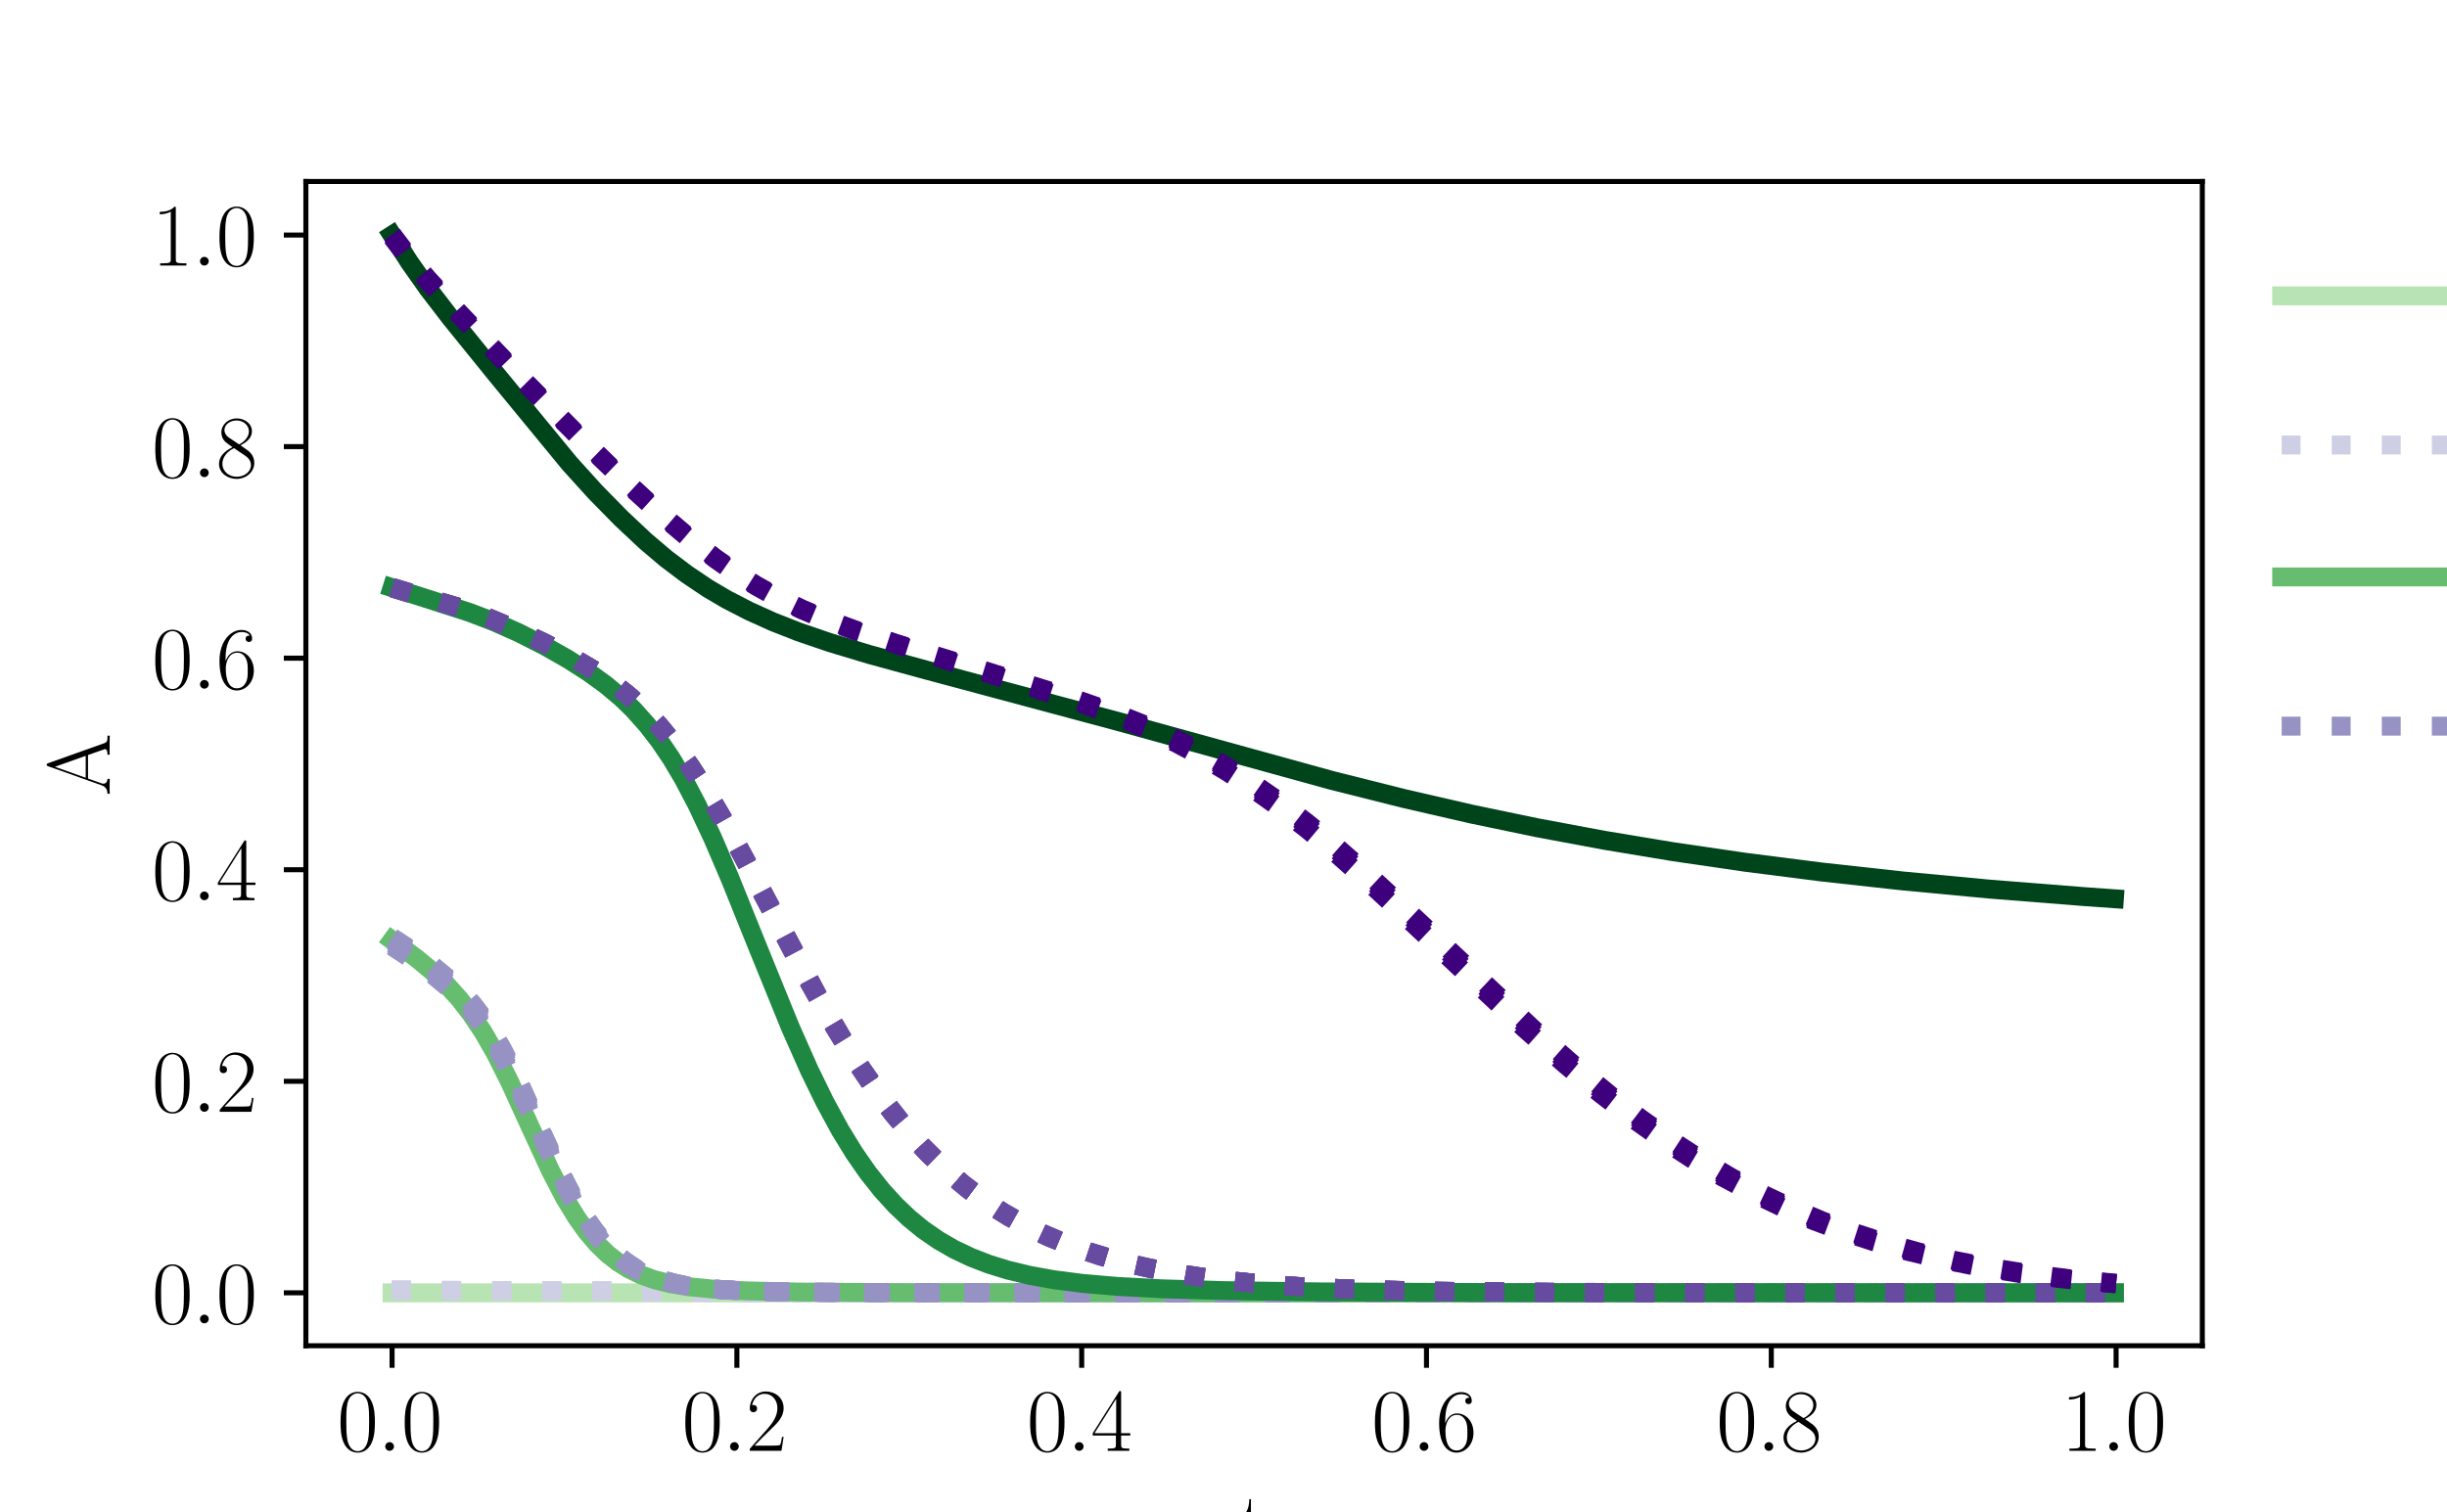 <?xml version="1.0" encoding="utf-8" standalone="no"?>
<!DOCTYPE svg PUBLIC "-//W3C//DTD SVG 1.1//EN"
  "http://www.w3.org/Graphics/SVG/1.1/DTD/svg11.dtd">
<svg xmlns:xlink="http://www.w3.org/1999/xlink" width="388.543pt" height="240.133pt" viewBox="0 0 388.543 240.133" xmlns="http://www.w3.org/2000/svg" version="1.1">
 <defs>
  <style type="text/css">*{stroke-linejoin: round; stroke-linecap: butt}</style>
 </defs>
 <g id="figure_1">
  <g id="patch_1">
   <path d="M 0 240.133 
L 388.543 240.133 
L 388.543 0 
L 0 0 
z
" style="fill: #ffffff"/>
  </g>
  <g id="axes_1">
   <g id="patch_2">
    <path d="M 48.568 213.718 
L 349.689 213.718 
L 349.689 28.816 
L 48.568 28.816 
z
" style="fill: #ffffff"/>
   </g>
   <g id="matplotlib.axis_1">
    <g id="xtick_1">
     <g id="line2d_1">
      <defs>
       <path id="m798dea9e80" d="M 0 0 
L 0 3.5 
" style="stroke: #000000; stroke-width: 0.8"/>
      </defs>
      <g>
       <use xlink:href="#m798dea9e80" x="62.255" y="213.718" style="stroke: #000000; stroke-width: 0.8"/>
      </g>
     </g>
     <g id="text_1">
      <!-- $\mathdefault{0.0}$ -->
      <g transform="translate(53.53 230.404) scale(0.14 -0.14)">
       <defs>
        <path id="CMR17-30" d="M 2688 2025 
C 2688 2416 2682 3080 2413 3591 
C 2176 4039 1798 4198 1466 4198 
C 1158 4198 768 4058 525 3597 
C 269 3118 243 2524 243 2025 
C 243 1661 250 1106 448 619 
C 723 -39 1216 -128 1466 -128 
C 1760 -128 2208 -7 2470 600 
C 2662 1042 2688 1559 2688 2025 
z
M 1466 -26 
C 1056 -26 813 325 723 812 
C 653 1188 653 1738 653 2096 
C 653 2588 653 2997 736 3387 
C 858 3929 1216 4096 1466 4096 
C 1728 4096 2067 3923 2189 3400 
C 2272 3036 2278 2607 2278 2096 
C 2278 1680 2278 1169 2202 792 
C 2067 95 1690 -26 1466 -26 
z
" transform="scale(0.016)"/>
        <path id="CMMI12-3a" d="M 1178 307 
C 1178 492 1024 619 870 619 
C 685 619 557 466 557 313 
C 557 128 710 0 864 0 
C 1050 0 1178 153 1178 307 
z
" transform="scale(0.016)"/>
       </defs>
       <use xlink:href="#CMR17-30" transform="scale(0.996)"/>
       <use xlink:href="#CMMI12-3a" transform="translate(45.69 0) scale(0.996)"/>
       <use xlink:href="#CMR17-30" transform="translate(72.788 0) scale(0.996)"/>
      </g>
     </g>
    </g>
    <g id="xtick_2">
     <g id="line2d_2">
      <g>
       <use xlink:href="#m798dea9e80" x="117.004" y="213.718" style="stroke: #000000; stroke-width: 0.8"/>
      </g>
     </g>
     <g id="text_2">
      <!-- $\mathdefault{0.2}$ -->
      <g transform="translate(108.279 230.404) scale(0.14 -0.14)">
       <defs>
        <path id="CMR17-32" d="M 2669 989 
L 2554 989 
C 2490 536 2438 459 2413 420 
C 2381 369 1920 369 1830 369 
L 602 369 
C 832 619 1280 1072 1824 1597 
C 2214 1967 2669 2402 2669 3035 
C 2669 3790 2067 4224 1395 4224 
C 691 4224 262 3604 262 3030 
C 262 2780 448 2748 525 2748 
C 589 2748 781 2787 781 3010 
C 781 3207 614 3264 525 3264 
C 486 3264 448 3258 422 3245 
C 544 3790 915 4058 1306 4058 
C 1862 4058 2227 3617 2227 3035 
C 2227 2479 1901 2000 1536 1584 
L 262 146 
L 262 0 
L 2515 0 
L 2669 989 
z
" transform="scale(0.016)"/>
       </defs>
       <use xlink:href="#CMR17-30" transform="scale(0.996)"/>
       <use xlink:href="#CMMI12-3a" transform="translate(45.69 0) scale(0.996)"/>
       <use xlink:href="#CMR17-32" transform="translate(72.788 0) scale(0.996)"/>
      </g>
     </g>
    </g>
    <g id="xtick_3">
     <g id="line2d_3">
      <g>
       <use xlink:href="#m798dea9e80" x="171.754" y="213.718" style="stroke: #000000; stroke-width: 0.8"/>
      </g>
     </g>
     <g id="text_3">
      <!-- $\mathdefault{0.4}$ -->
      <g transform="translate(163.028 230.404) scale(0.14 -0.14)">
       <defs>
        <path id="CMR17-34" d="M 2150 4122 
C 2150 4256 2144 4256 2029 4256 
L 128 1254 
L 128 1088 
L 1779 1088 
L 1779 457 
C 1779 224 1766 160 1318 160 
L 1197 160 
L 1197 0 
C 1402 0 1747 0 1965 0 
C 2182 0 2528 0 2733 0 
L 2733 160 
L 2611 160 
C 2163 160 2150 224 2150 457 
L 2150 1088 
L 2803 1088 
L 2803 1254 
L 2150 1254 
L 2150 4122 
z
M 1798 3703 
L 1798 1254 
L 256 1254 
L 1798 3703 
z
" transform="scale(0.016)"/>
       </defs>
       <use xlink:href="#CMR17-30" transform="scale(0.996)"/>
       <use xlink:href="#CMMI12-3a" transform="translate(45.69 0) scale(0.996)"/>
       <use xlink:href="#CMR17-34" transform="translate(72.788 0) scale(0.996)"/>
      </g>
     </g>
    </g>
    <g id="xtick_4">
     <g id="line2d_4">
      <g>
       <use xlink:href="#m798dea9e80" x="226.503" y="213.718" style="stroke: #000000; stroke-width: 0.8"/>
      </g>
     </g>
     <g id="text_4">
      <!-- $\mathdefault{0.6}$ -->
      <g transform="translate(217.778 230.404) scale(0.14 -0.14)">
       <defs>
        <path id="CMR17-36" d="M 678 2176 
C 678 3690 1395 4032 1811 4032 
C 1946 4032 2272 4009 2400 3776 
C 2298 3776 2106 3776 2106 3553 
C 2106 3381 2246 3323 2336 3323 
C 2394 3323 2566 3348 2566 3560 
C 2566 3954 2246 4179 1805 4179 
C 1043 4179 243 3390 243 1984 
C 243 253 966 -128 1478 -128 
C 2099 -128 2688 427 2688 1283 
C 2688 2081 2170 2662 1517 2662 
C 1126 2662 838 2407 678 1960 
L 678 2176 
z
M 1478 25 
C 691 25 691 1200 691 1436 
C 691 1896 909 2560 1504 2560 
C 1613 2560 1926 2560 2138 2120 
C 2253 1870 2253 1609 2253 1289 
C 2253 944 2253 690 2118 434 
C 1978 171 1773 25 1478 25 
z
" transform="scale(0.016)"/>
       </defs>
       <use xlink:href="#CMR17-30" transform="scale(0.996)"/>
       <use xlink:href="#CMMI12-3a" transform="translate(45.69 0) scale(0.996)"/>
       <use xlink:href="#CMR17-36" transform="translate(72.788 0) scale(0.996)"/>
      </g>
     </g>
    </g>
    <g id="xtick_5">
     <g id="line2d_5">
      <g>
       <use xlink:href="#m798dea9e80" x="281.252" y="213.718" style="stroke: #000000; stroke-width: 0.8"/>
      </g>
     </g>
     <g id="text_5">
      <!-- $\mathdefault{0.8}$ -->
      <g transform="translate(272.527 230.404) scale(0.14 -0.14)">
       <defs>
        <path id="CMR17-38" d="M 1741 2264 
C 2144 2467 2554 2773 2554 3263 
C 2554 3841 1990 4179 1472 4179 
C 890 4179 378 3759 378 3180 
C 378 3021 416 2747 666 2505 
C 730 2442 998 2251 1171 2130 
C 883 1983 211 1634 211 934 
C 211 279 838 -128 1459 -128 
C 2144 -128 2720 362 2720 1010 
C 2720 1590 2330 1857 2074 2029 
L 1741 2264 
z
M 902 2822 
C 851 2854 595 3051 595 3351 
C 595 3739 998 4032 1459 4032 
C 1965 4032 2336 3676 2336 3262 
C 2336 2669 1670 2331 1638 2331 
C 1632 2331 1626 2331 1574 2370 
L 902 2822 
z
M 2080 1519 
C 2176 1449 2483 1240 2483 851 
C 2483 381 2010 25 1472 25 
C 890 25 448 438 448 940 
C 448 1443 838 1862 1280 2060 
L 2080 1519 
z
" transform="scale(0.016)"/>
       </defs>
       <use xlink:href="#CMR17-30" transform="scale(0.996)"/>
       <use xlink:href="#CMMI12-3a" transform="translate(45.69 0) scale(0.996)"/>
       <use xlink:href="#CMR17-38" transform="translate(72.788 0) scale(0.996)"/>
      </g>
     </g>
    </g>
    <g id="xtick_6">
     <g id="line2d_6">
      <g>
       <use xlink:href="#m798dea9e80" x="336.001" y="213.718" style="stroke: #000000; stroke-width: 0.8"/>
      </g>
     </g>
     <g id="text_6">
      <!-- $\mathdefault{1.0}$ -->
      <g transform="translate(327.276 230.404) scale(0.14 -0.14)">
       <defs>
        <path id="CMR17-31" d="M 1702 4058 
C 1702 4192 1696 4192 1606 4192 
C 1357 3916 979 3827 621 3827 
C 602 3827 570 3827 563 3808 
C 557 3795 557 3782 557 3648 
C 755 3648 1088 3686 1344 3839 
L 1344 461 
C 1344 236 1331 160 781 160 
L 589 160 
L 589 0 
C 896 0 1216 0 1523 0 
C 1830 0 2150 0 2458 0 
L 2458 160 
L 2266 160 
C 1715 160 1702 230 1702 458 
L 1702 4058 
z
" transform="scale(0.016)"/>
       </defs>
       <use xlink:href="#CMR17-31" transform="scale(0.996)"/>
       <use xlink:href="#CMMI12-3a" transform="translate(45.69 0) scale(0.996)"/>
       <use xlink:href="#CMR17-30" transform="translate(72.788 0) scale(0.996)"/>
      </g>
     </g>
    </g>
    <g id="text_7">
     <!-- t -->
     <g transform="translate(196.473 246.802) scale(0.14 -0.14)">
      <defs>
       <path id="CMR17-74" d="M 966 2560 
L 1862 2560 
L 1862 2725 
L 966 2725 
L 966 3904 
L 851 3904 
C 838 3245 614 2668 70 2668 
L 70 2560 
L 627 2560 
L 627 771 
C 627 650 627 -64 1370 -64 
C 1747 -64 1965 306 1965 777 
L 1965 1140 
L 1850 1140 
L 1850 783 
C 1850 344 1677 51 1408 51 
C 1222 51 966 178 966 758 
L 966 2560 
z
" transform="scale(0.016)"/>
      </defs>
      <use xlink:href="#CMR17-74" transform="scale(0.996)"/>
     </g>
    </g>
   </g>
   <g id="matplotlib.axis_2">
    <g id="ytick_1">
     <g id="line2d_7">
      <defs>
       <path id="mf5c9166b72" d="M 0 0 
L -3.5 0 
" style="stroke: #000000; stroke-width: 0.8"/>
      </defs>
      <g>
       <use xlink:href="#mf5c9166b72" x="48.568" y="205.314" style="stroke: #000000; stroke-width: 0.8"/>
      </g>
     </g>
     <g id="text_8">
      <!-- $\mathdefault{0.0}$ -->
      <g transform="translate(24.117 210.156) scale(0.14 -0.14)">
       <use xlink:href="#CMR17-30" transform="scale(0.996)"/>
       <use xlink:href="#CMMI12-3a" transform="translate(45.69 0) scale(0.996)"/>
       <use xlink:href="#CMR17-30" transform="translate(72.788 0) scale(0.996)"/>
      </g>
     </g>
    </g>
    <g id="ytick_2">
     <g id="line2d_8">
      <g>
       <use xlink:href="#mf5c9166b72" x="48.568" y="171.717" style="stroke: #000000; stroke-width: 0.8"/>
      </g>
     </g>
     <g id="text_9">
      <!-- $\mathdefault{0.2}$ -->
      <g transform="translate(24.117 176.56) scale(0.14 -0.14)">
       <use xlink:href="#CMR17-30" transform="scale(0.996)"/>
       <use xlink:href="#CMMI12-3a" transform="translate(45.69 0) scale(0.996)"/>
       <use xlink:href="#CMR17-32" transform="translate(72.788 0) scale(0.996)"/>
      </g>
     </g>
    </g>
    <g id="ytick_3">
     <g id="line2d_9">
      <g>
       <use xlink:href="#mf5c9166b72" x="48.568" y="138.12" style="stroke: #000000; stroke-width: 0.8"/>
      </g>
     </g>
     <g id="text_10">
      <!-- $\mathdefault{0.4}$ -->
      <g transform="translate(24.117 142.963) scale(0.14 -0.14)">
       <use xlink:href="#CMR17-30" transform="scale(0.996)"/>
       <use xlink:href="#CMMI12-3a" transform="translate(45.69 0) scale(0.996)"/>
       <use xlink:href="#CMR17-34" transform="translate(72.788 0) scale(0.996)"/>
      </g>
     </g>
    </g>
    <g id="ytick_4">
     <g id="line2d_10">
      <g>
       <use xlink:href="#mf5c9166b72" x="48.568" y="104.523" style="stroke: #000000; stroke-width: 0.8"/>
      </g>
     </g>
     <g id="text_11">
      <!-- $\mathdefault{0.6}$ -->
      <g transform="translate(24.117 109.366) scale(0.14 -0.14)">
       <use xlink:href="#CMR17-30" transform="scale(0.996)"/>
       <use xlink:href="#CMMI12-3a" transform="translate(45.69 0) scale(0.996)"/>
       <use xlink:href="#CMR17-36" transform="translate(72.788 0) scale(0.996)"/>
      </g>
     </g>
    </g>
    <g id="ytick_5">
     <g id="line2d_11">
      <g>
       <use xlink:href="#mf5c9166b72" x="48.568" y="70.926" style="stroke: #000000; stroke-width: 0.8"/>
      </g>
     </g>
     <g id="text_12">
      <!-- $\mathdefault{0.8}$ -->
      <g transform="translate(24.117 75.769) scale(0.14 -0.14)">
       <use xlink:href="#CMR17-30" transform="scale(0.996)"/>
       <use xlink:href="#CMMI12-3a" transform="translate(45.69 0) scale(0.996)"/>
       <use xlink:href="#CMR17-38" transform="translate(72.788 0) scale(0.996)"/>
      </g>
     </g>
    </g>
    <g id="ytick_6">
     <g id="line2d_12">
      <g>
       <use xlink:href="#mf5c9166b72" x="48.568" y="37.329" style="stroke: #000000; stroke-width: 0.8"/>
      </g>
     </g>
     <g id="text_13">
      <!-- $\mathdefault{1.0}$ -->
      <g transform="translate(24.117 42.172) scale(0.14 -0.14)">
       <use xlink:href="#CMR17-31" transform="scale(0.996)"/>
       <use xlink:href="#CMMI12-3a" transform="translate(45.69 0) scale(0.996)"/>
       <use xlink:href="#CMR17-30" transform="translate(72.788 0) scale(0.996)"/>
      </g>
     </g>
    </g>
    <g id="text_14">
     <!-- A -->
     <g transform="translate(17.405 126.386) rotate(-90) scale(0.14 -0.14)">
      <defs>
       <path id="CMR17-41" d="M 2323 4378 
C 2291 4461 2278 4480 2214 4480 
C 2150 4480 2138 4461 2106 4378 
L 749 566 
C 627 223 371 153 147 153 
L 147 -13 
C 262 0 518 0 640 0 
C 800 0 1056 0 1210 -13 
L 1210 153 
C 909 153 864 361 864 439 
C 864 497 877 530 890 569 
L 1229 1536 
L 2906 1536 
L 3290 442 
C 3322 365 3322 352 3322 327 
C 3322 153 3046 153 2925 153 
L 2925 0 
C 3110 0 3443 0 3642 0 
C 3808 0 4128 0 4282 -13 
L 4282 153 
C 3942 153 3827 153 3744 387 
L 2323 4378 
z
M 2067 3893 
L 2848 1702 
L 1286 1702 
L 2067 3893 
z
" transform="scale(0.016)"/>
      </defs>
      <use xlink:href="#CMR17-41" transform="scale(0.996)"/>
     </g>
    </g>
   </g>
   <g id="line2d_13">
    <path d="M 62.255 205.314 
L 335.728 205.314 
L 335.728 205.314 
" clip-path="url(#p76ce5c092f)" style="fill: none; stroke: #b8e3b2; stroke-width: 3; stroke-linecap: square"/>
   </g>
   <g id="line2d_14">
    <path d="M 62.255 204.892 
L 96.775 205.035 
L 113.633 205.241 
L 143.336 205.302 
L 336.001 205.312 
L 336.001 205.312 
" clip-path="url(#p76ce5c092f)" style="fill: none; stroke-dasharray: 3,4.95; stroke-dashoffset: 0; stroke: #cecfe5; stroke-width: 3"/>
   </g>
   <g id="line2d_15">
    <path d="M 62.255 204.891 
L 96.775 205.035 
L 113.633 205.241 
L 143.336 205.302 
L 336.001 205.312 
L 336.001 205.312 
" clip-path="url(#p76ce5c092f)" style="fill: none; stroke-dasharray: 3,4.95; stroke-dashoffset: 0; stroke: #cecfe5; stroke-width: 3"/>
   </g>
   <g id="line2d_16">
    <path d="M 62.255 204.894 
L 96.775 205.035 
L 113.633 205.241 
L 143.336 205.302 
L 336.001 205.312 
L 336.001 205.312 
" clip-path="url(#p76ce5c092f)" style="fill: none; stroke-dasharray: 3,4.95; stroke-dashoffset: 0; stroke: #cecfe5; stroke-width: 3"/>
   </g>
   <g id="line2d_17">
    <path d="M 62.255 204.893 
L 96.775 205.035 
L 113.633 205.241 
L 143.336 205.302 
L 336.001 205.312 
L 336.001 205.312 
" clip-path="url(#p76ce5c092f)" style="fill: none; stroke-dasharray: 3,4.95; stroke-dashoffset: 0; stroke: #cecfe5; stroke-width: 3"/>
   </g>
   <g id="line2d_18">
    <path d="M 62.255 204.894 
L 96.775 205.035 
L 113.633 205.241 
L 143.336 205.302 
L 336.001 205.312 
L 336.001 205.312 
" clip-path="url(#p76ce5c092f)" style="fill: none; stroke-dasharray: 3,4.95; stroke-dashoffset: 0; stroke: #cecfe5; stroke-width: 3"/>
   </g>
   <g id="line2d_19">
    <path d="M 62.255 149.319 
L 66.088 152.143 
L 68.825 154.417 
L 71.015 156.508 
L 72.931 158.625 
L 74.848 161.092 
L 76.764 163.983 
L 78.68 167.332 
L 80.87 171.683 
L 83.881 178.266 
L 87.44 185.986 
L 89.63 190.187 
L 91.546 193.346 
L 93.188 195.64 
L 94.831 197.565 
L 96.473 199.151 
L 98.116 200.44 
L 99.758 201.475 
L 101.675 202.418 
L 103.865 203.214 
L 106.328 203.84 
L 109.34 204.342 
L 113.172 204.723 
L 118.373 204.997 
L 126.859 205.19 
L 143.01 205.291 
L 199.95 205.313 
L 335.728 205.314 
L 335.728 205.314 
" clip-path="url(#p76ce5c092f)" style="fill: none; stroke: #66bd6f; stroke-width: 3; stroke-linecap: square"/>
   </g>
   <g id="line2d_20">
    <path d="M 62.255 148.864 
L 65.466 150.951 
L 68.677 153.324 
L 71.086 155.319 
L 73.494 157.633 
L 75.1 159.451 
L 76.705 161.561 
L 78.311 164.012 
L 79.916 166.82 
L 82.324 171.634 
L 86.338 180.512 
L 88.747 185.688 
L 91.155 190.311 
L 92.76 192.983 
L 94.366 195.3 
L 95.972 197.264 
L 97.577 198.898 
L 99.183 200.236 
L 100.788 201.317 
L 102.394 202.18 
L 104.802 203.146 
L 107.211 203.814 
L 109.619 204.273 
L 112.83 204.665 
L 117.647 204.982 
L 124.872 205.176 
L 139.322 205.277 
L 194.713 205.31 
L 336.001 205.312 
L 336.001 205.312 
" clip-path="url(#p76ce5c092f)" style="fill: none; stroke-dasharray: 3,4.95; stroke-dashoffset: 0; stroke: #9692c4; stroke-width: 3"/>
   </g>
   <g id="line2d_21">
    <path d="M 62.255 150.292 
L 65.466 152.403 
L 68.677 154.79 
L 71.086 156.792 
L 73.494 159.108 
L 75.1 160.923 
L 76.705 163.023 
L 78.311 165.453 
L 79.916 168.225 
L 82.324 172.949 
L 90.352 189.602 
L 91.958 192.326 
L 93.563 194.71 
L 95.169 196.75 
L 96.775 198.461 
L 98.38 199.872 
L 99.986 201.019 
L 101.591 201.939 
L 103.197 202.67 
L 105.605 203.484 
L 108.013 204.046 
L 111.225 204.53 
L 115.239 204.872 
L 120.858 205.102 
L 130.491 205.24 
L 156.18 205.301 
L 336.001 205.312 
L 336.001 205.312 
" clip-path="url(#p76ce5c092f)" style="fill: none; stroke-dasharray: 3,4.95; stroke-dashoffset: 0; stroke: #9692c4; stroke-width: 3"/>
   </g>
   <g id="line2d_22">
    <path d="M 62.255 149.51 
L 65.466 151.608 
L 68.677 153.988 
L 71.086 155.987 
L 73.494 158.303 
L 75.1 160.119 
L 76.705 162.225 
L 78.311 164.667 
L 79.916 167.459 
L 82.324 172.233 
L 90.352 189.193 
L 91.958 191.983 
L 93.563 194.427 
L 95.169 196.52 
L 96.775 198.277 
L 98.38 199.726 
L 99.986 200.904 
L 101.591 201.85 
L 103.197 202.6 
L 105.605 203.437 
L 108.013 204.014 
L 111.225 204.51 
L 115.239 204.862 
L 120.858 205.098 
L 130.491 205.238 
L 155.377 205.3 
L 336.001 205.312 
L 336.001 205.312 
" clip-path="url(#p76ce5c092f)" style="fill: none; stroke-dasharray: 3,4.95; stroke-dashoffset: 0; stroke: #9692c4; stroke-width: 3"/>
   </g>
   <g id="line2d_23">
    <path d="M 62.255 149.952 
L 65.466 152.057 
L 68.677 154.442 
L 71.086 156.442 
L 73.494 158.759 
L 75.1 160.574 
L 76.705 162.677 
L 78.311 165.113 
L 79.916 167.893 
L 82.324 172.639 
L 90.352 189.425 
L 91.958 192.178 
L 93.563 194.588 
L 95.169 196.651 
L 96.775 198.382 
L 98.38 199.809 
L 99.986 200.969 
L 101.591 201.9 
L 103.197 202.64 
L 105.605 203.464 
L 108.013 204.032 
L 111.225 204.521 
L 115.239 204.868 
L 120.858 205.1 
L 130.491 205.239 
L 155.377 205.3 
L 336.001 205.312 
L 336.001 205.312 
" clip-path="url(#p76ce5c092f)" style="fill: none; stroke-dasharray: 3,4.95; stroke-dashoffset: 0; stroke: #9692c4; stroke-width: 3"/>
   </g>
   <g id="line2d_24">
    <path d="M 62.255 149.204 
L 65.466 151.297 
L 68.677 153.674 
L 71.086 155.671 
L 73.494 157.986 
L 75.1 159.803 
L 76.705 161.911 
L 78.311 164.357 
L 79.916 167.157 
L 82.324 171.95 
L 90.352 189.03 
L 91.958 191.846 
L 93.563 194.313 
L 95.169 196.428 
L 96.775 198.203 
L 98.38 199.668 
L 99.986 200.858 
L 101.591 201.814 
L 103.197 202.572 
L 105.605 203.418 
L 108.013 204.001 
L 111.225 204.503 
L 115.239 204.858 
L 120.858 205.096 
L 130.491 205.237 
L 155.377 205.3 
L 336.001 205.312 
L 336.001 205.312 
" clip-path="url(#p76ce5c092f)" style="fill: none; stroke-dasharray: 3,4.95; stroke-dashoffset: 0; stroke: #9692c4; stroke-width: 3"/>
   </g>
   <g id="line2d_25">
    <path d="M 62.255 149.034 
L 65.466 151.124 
L 68.677 153.499 
L 71.086 155.495 
L 73.494 157.81 
L 75.1 159.627 
L 76.705 161.736 
L 78.311 164.185 
L 79.916 166.989 
L 82.324 171.792 
L 86.338 180.642 
L 88.747 185.795 
L 91.155 190.396 
L 92.76 193.054 
L 94.366 195.358 
L 95.972 197.31 
L 97.577 198.935 
L 99.183 200.266 
L 100.788 201.34 
L 102.394 202.198 
L 104.802 203.158 
L 107.211 203.823 
L 110.422 204.395 
L 114.436 204.801 
L 120.055 205.072 
L 128.886 205.224 
L 149.758 205.295 
L 275.793 205.312 
L 336.001 205.312 
L 336.001 205.312 
" clip-path="url(#p76ce5c092f)" style="fill: none; stroke-dasharray: 3,4.95; stroke-dashoffset: 0; stroke: #9692c4; stroke-width: 3"/>
   </g>
   <g id="line2d_26">
    <path d="M 62.255 93.324 
L 67.73 95.066 
L 74.574 97.266 
L 78.406 98.731 
L 82.239 100.435 
L 86.345 102.507 
L 90.177 104.68 
L 93.462 106.781 
L 96.2 108.767 
L 98.663 110.83 
L 100.58 112.695 
L 102.77 115.154 
L 104.686 117.631 
L 106.602 120.467 
L 108.518 123.694 
L 110.708 127.865 
L 113.172 133.113 
L 115.909 139.49 
L 120.289 150.358 
L 125.491 163.14 
L 128.502 169.934 
L 130.965 174.983 
L 133.429 179.512 
L 135.619 183.084 
L 137.809 186.237 
L 139.999 188.997 
L 142.189 191.404 
L 144.379 193.487 
L 146.569 195.276 
L 149.033 196.979 
L 151.496 198.401 
L 154.234 199.701 
L 156.971 200.759 
L 159.983 201.693 
L 163.541 202.549 
L 167.374 203.237 
L 172.027 203.833 
L 177.502 204.302 
L 184.62 204.68 
L 194.475 204.965 
L 210.078 205.169 
L 238.548 205.283 
L 323.409 205.313 
L 335.728 205.313 
L 335.728 205.313 
" clip-path="url(#p76ce5c092f)" style="fill: none; stroke: #1e8741; stroke-width: 3; stroke-linecap: square"/>
   </g>
   <g id="line2d_27">
    <path d="M 62.255 93.296 
L 66.269 94.524 
L 73.494 96.649 
L 77.508 98.1 
L 81.522 99.779 
L 86.338 102.04 
L 91.155 104.559 
L 94.366 106.457 
L 97.577 108.649 
L 99.986 110.568 
L 102.394 112.79 
L 104.802 115.363 
L 107.211 118.318 
L 109.619 121.663 
L 112.028 125.38 
L 115.239 130.837 
L 119.252 138.24 
L 130.491 159.411 
L 133.702 164.888 
L 136.913 169.927 
L 140.125 174.491 
L 143.336 178.572 
L 146.547 182.184 
L 149.758 185.358 
L 152.969 188.133 
L 156.18 190.549 
L 159.391 192.648 
L 162.602 194.469 
L 165.813 196.048 
L 169.024 197.414 
L 173.038 198.866 
L 177.052 200.074 
L 181.869 201.255 
L 186.685 202.194 
L 192.305 203.041 
L 198.727 203.752 
L 205.952 204.306 
L 214.783 204.735 
L 226.022 205.034 
L 242.077 205.217 
L 272.582 205.299 
L 336.001 205.311 
L 336.001 205.311 
" clip-path="url(#p76ce5c092f)" style="fill: none; stroke-dasharray: 3,4.95; stroke-dashoffset: 0; stroke: #674ba0; stroke-width: 3"/>
   </g>
   <g id="line2d_28">
    <path d="M 62.255 93.249 
L 66.269 94.482 
L 73.494 96.616 
L 77.508 98.073 
L 81.522 99.757 
L 86.338 102.024 
L 91.155 104.546 
L 94.366 106.443 
L 97.577 108.63 
L 99.986 110.543 
L 102.394 112.756 
L 104.802 115.317 
L 107.211 118.258 
L 109.619 121.588 
L 112.028 125.289 
L 115.239 130.725 
L 119.252 138.106 
L 130.491 159.252 
L 133.702 164.732 
L 136.913 169.777 
L 140.125 174.349 
L 143.336 178.439 
L 146.547 182.062 
L 149.758 185.247 
L 152.969 188.031 
L 156.18 190.458 
L 159.391 192.567 
L 162.602 194.397 
L 165.813 195.983 
L 169.024 197.358 
L 173.038 198.818 
L 177.052 200.033 
L 181.869 201.222 
L 186.685 202.168 
L 192.305 203.021 
L 198.727 203.738 
L 205.952 204.296 
L 214.783 204.729 
L 226.022 205.031 
L 242.077 205.216 
L 272.582 205.299 
L 336.001 205.311 
L 336.001 205.311 
" clip-path="url(#p76ce5c092f)" style="fill: none; stroke-dasharray: 3,4.95; stroke-dashoffset: 0; stroke: #674ba0; stroke-width: 3"/>
   </g>
   <g id="line2d_29">
    <path d="M 62.255 93.38 
L 66.269 94.599 
L 73.494 96.707 
L 77.508 98.15 
L 81.522 99.819 
L 86.338 102.069 
L 91.155 104.583 
L 94.366 106.483 
L 96.775 108.097 
L 99.183 109.939 
L 101.591 112.069 
L 104 114.541 
L 106.408 117.39 
L 108.816 120.632 
L 111.225 124.258 
L 113.633 128.228 
L 116.844 133.957 
L 121.661 143.111 
L 128.083 155.345 
L 132.097 162.485 
L 135.308 167.742 
L 138.519 172.533 
L 141.73 176.838 
L 144.941 180.663 
L 147.349 183.232 
L 150.56 186.283 
L 153.772 188.945 
L 156.982 191.26 
L 160.194 193.27 
L 163.405 195.011 
L 166.616 196.52 
L 170.63 198.122 
L 174.644 199.457 
L 178.658 200.566 
L 183.474 201.648 
L 188.291 202.504 
L 193.91 203.275 
L 200.333 203.918 
L 207.558 204.417 
L 216.388 204.8 
L 228.43 205.079 
L 246.091 205.24 
L 283.821 205.305 
L 336.001 205.311 
L 336.001 205.311 
" clip-path="url(#p76ce5c092f)" style="fill: none; stroke-dasharray: 3,4.95; stroke-dashoffset: 0; stroke: #674ba0; stroke-width: 3"/>
   </g>
   <g id="line2d_30">
    <path d="M 62.255 93.314 
L 66.269 94.541 
L 73.494 96.662 
L 77.508 98.111 
L 81.522 99.788 
L 86.338 102.046 
L 91.155 104.564 
L 94.366 106.462 
L 97.577 108.656 
L 99.986 110.578 
L 102.394 112.804 
L 104.802 115.381 
L 107.211 118.342 
L 109.619 121.693 
L 112.028 125.416 
L 115.239 130.881 
L 119.252 138.293 
L 129.689 158.045 
L 132.9 163.621 
L 136.111 168.772 
L 139.322 173.453 
L 142.533 177.65 
L 145.744 181.373 
L 148.955 184.649 
L 152.166 187.516 
L 155.377 190.013 
L 158.588 192.184 
L 161.8 194.068 
L 165.011 195.701 
L 168.222 197.114 
L 172.235 198.616 
L 176.249 199.867 
L 180.263 200.905 
L 185.08 201.916 
L 190.699 202.832 
L 196.319 203.52 
L 202.741 204.091 
L 210.769 204.57 
L 220.402 204.912 
L 234.049 205.149 
L 256.527 205.276 
L 319.143 205.31 
L 336.001 205.311 
L 336.001 205.311 
" clip-path="url(#p76ce5c092f)" style="fill: none; stroke-dasharray: 3,4.95; stroke-dashoffset: 0; stroke: #674ba0; stroke-width: 3"/>
   </g>
   <g id="line2d_31">
    <path d="M 62.255 93.362 
L 66.269 94.582 
L 73.494 96.694 
L 77.508 98.139 
L 81.522 99.81 
L 86.338 102.063 
L 91.155 104.578 
L 94.366 106.477 
L 96.775 108.09 
L 99.183 109.93 
L 101.591 112.057 
L 104 114.523 
L 106.408 117.367 
L 108.816 120.604 
L 111.225 124.223 
L 113.633 128.187 
L 116.844 133.908 
L 121.661 143.052 
L 128.083 155.282 
L 132.097 162.422 
L 135.308 167.681 
L 138.519 172.475 
L 141.73 176.784 
L 144.941 180.613 
L 147.349 183.184 
L 150.56 186.24 
L 153.772 188.906 
L 156.982 191.225 
L 160.194 193.238 
L 163.405 194.984 
L 166.616 196.495 
L 170.63 198.101 
L 174.644 199.439 
L 178.658 200.551 
L 183.474 201.635 
L 188.291 202.495 
L 193.91 203.268 
L 200.333 203.913 
L 207.558 204.413 
L 216.388 204.798 
L 228.43 205.078 
L 246.091 205.24 
L 283.018 205.305 
L 336.001 205.311 
L 336.001 205.311 
" clip-path="url(#p76ce5c092f)" style="fill: none; stroke-dasharray: 3,4.95; stroke-dashoffset: 0; stroke: #674ba0; stroke-width: 3"/>
   </g>
   <g id="line2d_32">
    <path d="M 62.255 37.329 
L 64.993 41.62 
L 68.004 45.888 
L 71.563 50.521 
L 78.68 59.312 
L 90.451 73.629 
L 94.557 78.161 
L 98.663 82.342 
L 102.496 85.939 
L 105.781 88.726 
L 109.066 91.204 
L 112.351 93.415 
L 115.362 95.192 
L 118.921 97.027 
L 122.753 98.759 
L 126.859 100.373 
L 131.787 102.056 
L 138.083 103.953 
L 147.39 106.497 
L 177.776 114.644 
L 211.447 123.932 
L 222.944 126.82 
L 233.62 129.276 
L 244.023 131.444 
L 254.699 133.439 
L 265.649 135.257 
L 277.146 136.938 
L 289.191 138.475 
L 302.057 139.894 
L 316.018 141.208 
L 331.074 142.401 
L 335.728 142.728 
L 335.728 142.728 
" clip-path="url(#p76ce5c092f)" style="fill: none; stroke: #00441b; stroke-width: 3; stroke-linecap: square"/>
   </g>
   <g id="line2d_33">
    <path d="M 62.255 37.221 
L 64.664 40.398 
L 67.875 44.198 
L 72.691 49.437 
L 83.127 60.342 
L 91.958 69.253 
L 99.183 76.264 
L 104.802 81.437 
L 109.619 85.546 
L 113.633 88.656 
L 116.844 90.904 
L 120.055 92.926 
L 123.266 94.725 
L 127.28 96.687 
L 131.294 98.382 
L 136.111 100.157 
L 142.533 102.27 
L 156.18 106.464 
L 170.63 110.968 
L 177.052 113.225 
L 181.869 115.146 
L 186.685 117.33 
L 190.699 119.389 
L 194.713 121.685 
L 198.727 124.228 
L 202.741 127.018 
L 207.558 130.674 
L 212.375 134.634 
L 217.994 139.571 
L 225.219 146.268 
L 244.485 164.383 
L 250.104 169.315 
L 255.724 173.948 
L 260.541 177.643 
L 265.357 181.062 
L 270.174 184.195 
L 274.991 187.038 
L 279.807 189.599 
L 284.624 191.886 
L 289.44 193.915 
L 294.257 195.702 
L 299.074 197.267 
L 304.693 198.836 
L 310.313 200.158 
L 315.932 201.261 
L 322.354 202.286 
L 328.777 203.095 
L 336.001 203.789 
L 336.001 203.789 
" clip-path="url(#p76ce5c092f)" style="fill: none; stroke-dasharray: 3,4.95; stroke-dashoffset: 0; stroke: #3f007d; stroke-width: 3"/>
   </g>
   <g id="line2d_34">
    <path d="M 62.255 37.43 
L 64.664 40.592 
L 67.875 44.374 
L 72.691 49.589 
L 83.127 60.456 
L 91.958 69.347 
L 99.183 76.348 
L 104.802 81.517 
L 109.619 85.622 
L 113.633 88.73 
L 116.844 90.976 
L 120.055 92.996 
L 123.266 94.793 
L 127.28 96.752 
L 131.294 98.443 
L 136.111 100.216 
L 143.336 102.583 
L 173.841 112.236 
L 179.46 114.374 
L 184.277 116.459 
L 188.291 118.419 
L 192.305 120.607 
L 196.319 123.036 
L 200.333 125.712 
L 204.346 128.628 
L 209.163 132.424 
L 213.98 136.503 
L 219.599 141.545 
L 227.627 149.082 
L 242.077 162.704 
L 248.499 168.417 
L 254.118 173.11 
L 258.935 176.864 
L 263.752 180.345 
L 268.568 183.541 
L 273.385 186.449 
L 278.202 189.07 
L 283.018 191.416 
L 287.835 193.5 
L 292.651 195.339 
L 297.468 196.95 
L 302.285 198.353 
L 307.905 199.753 
L 313.524 200.925 
L 319.946 202.018 
L 326.368 202.885 
L 333.593 203.633 
L 336.001 203.836 
L 336.001 203.836 
" clip-path="url(#p76ce5c092f)" style="fill: none; stroke-dasharray: 3,4.95; stroke-dashoffset: 0; stroke: #3f007d; stroke-width: 3"/>
   </g>
   <g id="line2d_35">
    <path d="M 62.255 37.706 
L 64.664 40.848 
L 67.875 44.607 
L 72.691 49.791 
L 83.127 60.607 
L 91.958 69.47 
L 99.986 77.215 
L 105.605 82.329 
L 109.619 85.722 
L 113.633 88.827 
L 116.844 91.069 
L 120.055 93.086 
L 123.266 94.88 
L 127.28 96.834 
L 131.294 98.521 
L 136.111 100.291 
L 143.336 102.658 
L 171.433 111.602 
L 177.052 113.686 
L 181.869 115.698 
L 186.685 117.979 
L 190.699 120.12 
L 194.713 122.497 
L 198.727 125.12 
L 202.741 127.983 
L 207.558 131.72 
L 212.375 135.748 
L 217.994 140.746 
L 225.219 147.487 
L 242.077 163.369 
L 248.499 169.046 
L 254.118 173.7 
L 258.935 177.415 
L 263.752 180.855 
L 268.568 184.008 
L 273.385 186.872 
L 278.202 189.452 
L 283.018 191.757 
L 287.835 193.803 
L 292.651 195.606 
L 297.468 197.184 
L 303.088 198.768 
L 308.707 200.102 
L 314.327 201.214 
L 320.749 202.25 
L 327.171 203.067 
L 334.396 203.769 
L 336.001 203.897 
L 336.001 203.897 
" clip-path="url(#p76ce5c092f)" style="fill: none; stroke-dasharray: 3,4.95; stroke-dashoffset: 0; stroke: #3f007d; stroke-width: 3"/>
   </g>
   <g id="patch_3">
    <path d="M 48.568 213.718 
L 48.568 28.816 
" style="fill: none; stroke: #000000; stroke-width: 0.8; stroke-linejoin: miter; stroke-linecap: square"/>
   </g>
   <g id="patch_4">
    <path d="M 349.689 213.718 
L 349.689 28.816 
" style="fill: none; stroke: #000000; stroke-width: 0.8; stroke-linejoin: miter; stroke-linecap: square"/>
   </g>
   <g id="patch_5">
    <path d="M 48.568 213.718 
L 349.689 213.718 
" style="fill: none; stroke: #000000; stroke-width: 0.8; stroke-linejoin: miter; stroke-linecap: square"/>
   </g>
   <g id="patch_6">
    <path d="M 48.568 28.816 
L 349.689 28.816 
" style="fill: none; stroke: #000000; stroke-width: 0.8; stroke-linejoin: miter; stroke-linecap: square"/>
   </g>
   <g id="legend_1">
    <g id="line2d_36">
     <path d="M 362.289 46.977 
L 376.289 46.977 
L 389.543 46.977 
" style="fill: none; stroke: #b8e3b2; stroke-width: 3; stroke-linecap: square"/>
    </g>
    <g id="text_15">
     <!-- $A_{int}$ (A = 0.0) -->
     <g transform="translate(401.489 51.877) scale(0.14 -0.14)">
      <defs>
       <path id="CMMI12-41" d="M 1088 691 
C 864 314 646 186 339 186 
C 269 180 218 180 218 58 
C 218 24 250 0 294 0 
C 410 0 698 0 813 0 
C 998 0 1203 0 1382 0 
C 1421 0 1498 0 1498 122 
C 1498 180 1446 186 1408 186 
C 1261 186 1139 236 1139 388 
C 1139 476 1178 546 1261 685 
L 1747 1479 
L 3379 1479 
C 3386 1423 3386 1373 3392 1316 
C 3411 1152 3488 495 3488 376 
C 3488 186 3162 186 3059 186 
C 2989 186 2918 186 2918 70 
C 2918 0 2976 0 3014 0 
C 3123 0 3251 0 3360 0 
L 3725 0 
C 4115 0 4397 0 4403 0 
C 4448 0 4518 0 4518 122 
C 4518 186 4461 186 4365 186 
C 4013 186 4006 244 3987 434 
L 3597 4404 
C 3584 4531 3558 4544 3488 4544 
C 3424 4544 3386 4531 3328 4435 
L 1088 691 
z
M 1856 1664 
L 3142 3819 
L 3360 1664 
L 1856 1664 
z
" transform="scale(0.016)"/>
       <path id="CMMI12-69" d="M 1811 913 
C 1811 945 1786 971 1747 971 
C 1690 971 1683 952 1651 843 
C 1485 262 1222 64 1011 64 
C 934 64 845 83 845 275 
C 845 447 922 639 992 830 
L 1440 2018 
C 1459 2069 1504 2184 1504 2305 
C 1504 2574 1312 2816 998 2816 
C 410 2816 173 1890 173 1839 
C 173 1814 198 1782 243 1782 
C 301 1782 307 1807 333 1896 
C 486 2428 730 2682 979 2682 
C 1037 2682 1146 2682 1146 2478 
C 1146 2312 1062 2101 1011 1961 
L 563 773 
C 525 671 486 568 486 453 
C 486 166 685 -64 992 -64 
C 1581 -64 1811 869 1811 913 
z
M 1760 4013 
C 1760 4109 1683 4224 1542 4224 
C 1395 4224 1229 4083 1229 3917 
C 1229 3758 1363 3707 1440 3707 
C 1613 3707 1760 3873 1760 4013 
z
" transform="scale(0.016)"/>
       <path id="CMMI12-6e" d="M 1318 1871 
C 1331 1910 1491 2229 1728 2433 
C 1894 2586 2112 2689 2362 2689 
C 2618 2689 2707 2497 2707 2242 
C 2707 1878 2445 1150 2317 805 
C 2259 651 2227 568 2227 453 
C 2227 166 2426 -64 2733 -64 
C 3328 -64 3552 875 3552 913 
C 3552 945 3526 971 3488 971 
C 3430 971 3424 952 3392 843 
C 3245 319 3002 64 2752 64 
C 2688 64 2586 64 2586 269 
C 2586 429 2656 621 2694 710 
C 2822 1063 3091 1780 3091 2145 
C 3091 2528 2867 2816 2381 2816 
C 1811 2816 1510 2415 1395 2255 
C 1376 2618 1114 2816 832 2816 
C 627 2816 486 2695 378 2478 
C 262 2248 173 1865 173 1839 
C 173 1814 198 1782 243 1782 
C 294 1782 301 1788 339 1935 
C 442 2325 557 2689 813 2689 
C 960 2689 1011 2586 1011 2395 
C 1011 2254 947 2005 902 1807 
L 723 1118 
C 698 996 627 709 595 594 
C 550 428 480 128 480 96 
C 480 6 550 -64 646 -64 
C 723 -64 813 -26 864 70 
C 877 102 934 326 966 453 
L 1107 1028 
L 1318 1871 
z
" transform="scale(0.016)"/>
       <path id="CMMI12-74" d="M 1286 2566 
L 1875 2566 
C 1997 2566 2061 2566 2061 2681 
C 2061 2752 2022 2752 1894 2752 
L 1331 2752 
L 1568 3692 
C 1594 3781 1594 3794 1594 3840 
C 1594 3943 1510 4000 1427 4000 
C 1376 4000 1229 3981 1178 3775 
L 928 2752 
L 326 2752 
C 198 2752 141 2752 141 2630 
C 141 2566 186 2566 307 2566 
L 877 2566 
L 454 881 
C 403 658 384 594 384 511 
C 384 211 595 -64 954 -64 
C 1600 -64 1946 868 1946 912 
C 1946 951 1920 970 1882 970 
C 1869 970 1843 970 1830 944 
C 1824 938 1818 931 1773 829 
C 1638 511 1344 64 973 64 
C 781 64 768 224 768 364 
C 768 370 768 492 787 568 
L 1286 2566 
z
" transform="scale(0.016)"/>
       <path id="CMR17-28" d="M 1958 -1561 
C 1958 -1555 1958 -1542 1939 -1523 
C 1645 -1224 858 -407 858 1581 
C 858 3569 1632 4379 1946 4697 
C 1946 4704 1958 4717 1958 4736 
C 1958 4755 1939 4768 1914 4768 
C 1843 4768 1299 4296 986 3594 
C 666 2887 576 2199 576 1588 
C 576 1128 621 351 1005 -471 
C 1312 -1135 1837 -1600 1914 -1600 
C 1946 -1600 1958 -1587 1958 -1561 
z
" transform="scale(0.016)"/>
       <path id="CMR17-3d" d="M 4115 2017 
C 4211 2017 4307 2017 4307 2125 
C 4307 2240 4198 2240 4090 2240 
L 512 2240 
C 403 2240 294 2240 294 2125 
C 294 2017 390 2017 486 2017 
L 4115 2017 
z
M 4090 896 
C 4198 896 4307 896 4307 1011 
C 4307 1119 4211 1119 4115 1119 
L 486 1119 
C 390 1119 294 1119 294 1011 
C 294 896 403 896 512 896 
L 4090 896 
z
" transform="scale(0.016)"/>
       <path id="CMR17-2e" d="M 1062 261 
C 1062 420 934 522 800 522 
C 672 522 538 420 538 261 
C 538 102 666 0 800 0 
C 928 0 1062 102 1062 261 
z
" transform="scale(0.016)"/>
       <path id="CMR17-29" d="M 1683 1581 
C 1683 2040 1638 2817 1254 3639 
C 947 4303 422 4768 346 4768 
C 326 4768 301 4761 301 4729 
C 301 4717 307 4710 314 4697 
C 621 4378 1402 3568 1402 1584 
C 1402 -407 627 -1217 314 -1537 
C 307 -1549 301 -1556 301 -1568 
C 301 -1600 326 -1600 346 -1600 
C 416 -1600 960 -1128 1274 -426 
C 1594 281 1683 969 1683 1581 
z
" transform="scale(0.016)"/>
      </defs>
      <use xlink:href="#CMMI12-41" transform="scale(0.996)"/>
      <use xlink:href="#CMMI12-69" transform="translate(73.128 -14.944) scale(0.697)"/>
      <use xlink:href="#CMMI12-6e" transform="translate(96.423 -14.944) scale(0.697)"/>
      <use xlink:href="#CMMI12-74" transform="translate(137.184 -14.944) scale(0.697)"/>
      <use xlink:href="#CMR17-28" transform="translate(192.416 0) scale(0.996)"/>
      <use xlink:href="#CMR17-41" transform="translate(227.697 0) scale(0.996)"/>
      <use xlink:href="#CMR17-3d" transform="translate(326.845 0) scale(0.996)"/>
      <use xlink:href="#CMR17-30" transform="translate(428.636 0) scale(0.996)"/>
      <use xlink:href="#CMR17-2e" transform="translate(474.326 0) scale(0.996)"/>
      <use xlink:href="#CMR17-30" transform="translate(499.197 0) scale(0.996)"/>
      <use xlink:href="#CMR17-29" transform="translate(544.888 0) scale(0.996)"/>
     </g>
    </g>
    <g id="line2d_37">
     <path d="M 362.289 70.675 
L 376.289 70.675 
L 389.543 70.675 
" style="fill: none; stroke-dasharray: 3,4.95; stroke-dashoffset: 0; stroke: #cecfe5; stroke-width: 3"/>
    </g>
    <g id="text_16">
     <!-- $\hat{P}$ (A = 0.0) -->
     <g transform="translate(401.489 75.575) scale(0.14 -0.14)">
      <defs>
       <path id="CMR17-5e" d="M 1466 4421 
L 678 3555 
L 755 3478 
L 1466 4166 
L 2176 3478 
L 2253 3555 
L 1466 4421 
z
" transform="scale(0.016)"/>
       <path id="CMMI12-50" d="M 1894 2023 
L 2970 2023 
C 3853 2023 4736 2673 4736 3401 
C 4736 3898 4314 4352 3507 4352 
L 1530 4352 
C 1408 4352 1350 4352 1350 4231 
C 1350 4167 1408 4167 1504 4167 
C 1894 4167 1894 4116 1894 4046 
C 1894 4034 1894 3995 1869 3899 
L 1005 472 
C 947 249 934 185 486 185 
C 365 185 301 185 301 70 
C 301 0 358 0 397 0 
C 518 0 646 0 768 0 
L 1517 0 
C 1638 0 1773 0 1894 0 
C 1946 0 2016 0 2016 121 
C 2016 185 1958 185 1862 185 
C 1478 185 1472 230 1472 293 
C 1472 325 1478 369 1485 401 
L 1894 2023 
z
M 2355 3930 
C 2413 4167 2438 4167 2688 4167 
L 3322 4167 
C 3802 4167 4198 4013 4198 3535 
C 4198 3369 4115 2827 3821 2534 
C 3712 2419 3405 2176 2822 2176 
L 1920 2176 
L 2355 3930 
z
" transform="scale(0.016)"/>
      </defs>
      <use xlink:href="#CMR17-5e" transform="translate(23.497 25.19) scale(0.996)"/>
      <use xlink:href="#CMMI12-50" transform="scale(0.996)"/>
      <use xlink:href="#CMR17-28" transform="translate(106.502 0) scale(0.996)"/>
      <use xlink:href="#CMR17-41" transform="translate(141.783 0) scale(0.996)"/>
      <use xlink:href="#CMR17-3d" transform="translate(240.931 0) scale(0.996)"/>
      <use xlink:href="#CMR17-30" transform="translate(342.722 0) scale(0.996)"/>
      <use xlink:href="#CMR17-2e" transform="translate(388.412 0) scale(0.996)"/>
      <use xlink:href="#CMR17-30" transform="translate(413.283 0) scale(0.996)"/>
      <use xlink:href="#CMR17-29" transform="translate(458.974 0) scale(0.996)"/>
     </g>
    </g>
    <g id="line2d_38">
     <path d="M 362.289 91.623 
L 376.289 91.623 
L 389.543 91.623 
" style="fill: none; stroke: #66bd6f; stroke-width: 3; stroke-linecap: square"/>
    </g>
    <g id="text_17">
     <!-- $A_{int}$ (A = 0.33) -->
     <g transform="translate(401.489 96.523) scale(0.14 -0.14)">
      <defs>
       <path id="CMR17-33" d="M 1414 2157 
C 1984 2157 2234 1662 2234 1090 
C 2234 320 1824 25 1453 25 
C 1114 25 563 194 390 693 
C 422 680 454 680 486 680 
C 640 680 755 782 755 948 
C 755 1133 614 1216 486 1216 
C 378 1216 211 1165 211 926 
C 211 335 787 -128 1466 -128 
C 2176 -128 2720 430 2720 1085 
C 2720 1707 2208 2157 1600 2227 
C 2086 2328 2554 2756 2554 3329 
C 2554 3820 2048 4179 1472 4179 
C 890 4179 378 3829 378 3329 
C 378 3110 544 3072 627 3072 
C 762 3072 877 3155 877 3321 
C 877 3486 762 3569 627 3569 
C 602 3569 570 3569 544 3557 
C 730 3959 1235 4032 1459 4032 
C 1683 4032 2106 3925 2106 3320 
C 2106 3143 2080 2828 1862 2550 
C 1670 2304 1453 2304 1242 2284 
C 1210 2284 1062 2269 1037 2269 
C 992 2263 966 2257 966 2208 
C 966 2163 973 2157 1101 2157 
L 1414 2157 
z
" transform="scale(0.016)"/>
      </defs>
      <use xlink:href="#CMMI12-41" transform="scale(0.996)"/>
      <use xlink:href="#CMMI12-69" transform="translate(73.128 -14.944) scale(0.697)"/>
      <use xlink:href="#CMMI12-6e" transform="translate(96.423 -14.944) scale(0.697)"/>
      <use xlink:href="#CMMI12-74" transform="translate(137.184 -14.944) scale(0.697)"/>
      <use xlink:href="#CMR17-28" transform="translate(192.416 0) scale(0.996)"/>
      <use xlink:href="#CMR17-41" transform="translate(227.697 0) scale(0.996)"/>
      <use xlink:href="#CMR17-3d" transform="translate(326.845 0) scale(0.996)"/>
      <use xlink:href="#CMR17-30" transform="translate(428.636 0) scale(0.996)"/>
      <use xlink:href="#CMR17-2e" transform="translate(474.326 0) scale(0.996)"/>
      <use xlink:href="#CMR17-33" transform="translate(499.197 0) scale(0.996)"/>
      <use xlink:href="#CMR17-33" transform="translate(544.888 0) scale(0.996)"/>
      <use xlink:href="#CMR17-29" transform="translate(590.578 0) scale(0.996)"/>
     </g>
    </g>
    <g id="line2d_39">
     <path d="M 362.289 115.321 
L 376.289 115.321 
L 389.543 115.321 
" style="fill: none; stroke-dasharray: 3,4.95; stroke-dashoffset: 0; stroke: #9692c4; stroke-width: 3"/>
    </g>
    <g id="text_18">
     <!-- $\hat{P}$ (A = 0.33) -->
     <g transform="translate(401.489 120.221) scale(0.14 -0.14)">
      <use xlink:href="#CMR17-5e" transform="translate(23.497 25.19) scale(0.996)"/>
      <use xlink:href="#CMMI12-50" transform="scale(0.996)"/>
      <use xlink:href="#CMR17-28" transform="translate(106.502 0) scale(0.996)"/>
      <use xlink:href="#CMR17-41" transform="translate(141.783 0) scale(0.996)"/>
      <use xlink:href="#CMR17-3d" transform="translate(240.931 0) scale(0.996)"/>
      <use xlink:href="#CMR17-30" transform="translate(342.722 0) scale(0.996)"/>
      <use xlink:href="#CMR17-2e" transform="translate(388.412 0) scale(0.996)"/>
      <use xlink:href="#CMR17-33" transform="translate(413.283 0) scale(0.996)"/>
      <use xlink:href="#CMR17-33" transform="translate(458.974 0) scale(0.996)"/>
      <use xlink:href="#CMR17-29" transform="translate(504.664 0) scale(0.996)"/>
     </g>
    </g>
    <g id="line2d_40">
     <path style="fill: none; stroke: #1e8741; stroke-width: 3; stroke-linecap: square"/>
    </g>
    <g id="text_19">
     <!-- $A_{int}$ (A = 0.67) -->
     <g transform="translate(561.953 51.877) scale(0.14 -0.14)">
      <defs>
       <path id="CMR17-37" d="M 2886 3941 
L 2886 4081 
L 1382 4081 
C 634 4081 621 4165 595 4288 
L 480 4288 
L 294 3094 
L 410 3094 
C 429 3215 474 3540 550 3661 
C 589 3712 1062 3712 1171 3712 
L 2579 3712 
L 1869 2661 
C 1395 1954 1069 999 1069 165 
C 1069 89 1069 -128 1299 -128 
C 1530 -128 1530 89 1530 171 
L 1530 465 
C 1530 1508 1709 2196 2003 2636 
L 2886 3941 
z
" transform="scale(0.016)"/>
      </defs>
      <use xlink:href="#CMMI12-41" transform="scale(0.996)"/>
      <use xlink:href="#CMMI12-69" transform="translate(73.128 -14.944) scale(0.697)"/>
      <use xlink:href="#CMMI12-6e" transform="translate(96.423 -14.944) scale(0.697)"/>
      <use xlink:href="#CMMI12-74" transform="translate(137.184 -14.944) scale(0.697)"/>
      <use xlink:href="#CMR17-28" transform="translate(192.416 0) scale(0.996)"/>
      <use xlink:href="#CMR17-41" transform="translate(227.697 0) scale(0.996)"/>
      <use xlink:href="#CMR17-3d" transform="translate(326.845 0) scale(0.996)"/>
      <use xlink:href="#CMR17-30" transform="translate(428.636 0) scale(0.996)"/>
      <use xlink:href="#CMR17-2e" transform="translate(474.326 0) scale(0.996)"/>
      <use xlink:href="#CMR17-36" transform="translate(499.197 0) scale(0.996)"/>
      <use xlink:href="#CMR17-37" transform="translate(544.888 0) scale(0.996)"/>
      <use xlink:href="#CMR17-29" transform="translate(590.578 0) scale(0.996)"/>
     </g>
    </g>
    <g id="line2d_41">
     <path style="fill: none; stroke-dasharray: 3,4.95; stroke-dashoffset: 0; stroke: #674ba0; stroke-width: 3"/>
    </g>
    <g id="text_20">
     <!-- $\hat{P}$ (A = 0.67) -->
     <g transform="translate(561.953 75.575) scale(0.14 -0.14)">
      <use xlink:href="#CMR17-5e" transform="translate(23.497 25.19) scale(0.996)"/>
      <use xlink:href="#CMMI12-50" transform="scale(0.996)"/>
      <use xlink:href="#CMR17-28" transform="translate(106.502 0) scale(0.996)"/>
      <use xlink:href="#CMR17-41" transform="translate(141.783 0) scale(0.996)"/>
      <use xlink:href="#CMR17-3d" transform="translate(240.931 0) scale(0.996)"/>
      <use xlink:href="#CMR17-30" transform="translate(342.722 0) scale(0.996)"/>
      <use xlink:href="#CMR17-2e" transform="translate(388.412 0) scale(0.996)"/>
      <use xlink:href="#CMR17-36" transform="translate(413.283 0) scale(0.996)"/>
      <use xlink:href="#CMR17-37" transform="translate(458.974 0) scale(0.996)"/>
      <use xlink:href="#CMR17-29" transform="translate(504.664 0) scale(0.996)"/>
     </g>
    </g>
    <g id="line2d_42">
     <path style="fill: none; stroke: #00441b; stroke-width: 3; stroke-linecap: square"/>
    </g>
    <g id="text_21">
     <!-- $A_{int}$ (A = 1.0) -->
     <g transform="translate(561.953 96.523) scale(0.14 -0.14)">
      <use xlink:href="#CMMI12-41" transform="scale(0.996)"/>
      <use xlink:href="#CMMI12-69" transform="translate(73.128 -14.944) scale(0.697)"/>
      <use xlink:href="#CMMI12-6e" transform="translate(96.423 -14.944) scale(0.697)"/>
      <use xlink:href="#CMMI12-74" transform="translate(137.184 -14.944) scale(0.697)"/>
      <use xlink:href="#CMR17-28" transform="translate(192.416 0) scale(0.996)"/>
      <use xlink:href="#CMR17-41" transform="translate(227.697 0) scale(0.996)"/>
      <use xlink:href="#CMR17-3d" transform="translate(326.845 0) scale(0.996)"/>
      <use xlink:href="#CMR17-31" transform="translate(428.636 0) scale(0.996)"/>
      <use xlink:href="#CMR17-2e" transform="translate(474.326 0) scale(0.996)"/>
      <use xlink:href="#CMR17-30" transform="translate(499.197 0) scale(0.996)"/>
      <use xlink:href="#CMR17-29" transform="translate(544.888 0) scale(0.996)"/>
     </g>
    </g>
    <g id="line2d_43">
     <path style="fill: none; stroke-dasharray: 3,4.95; stroke-dashoffset: 0; stroke: #3f007d; stroke-width: 3"/>
    </g>
    <g id="text_22">
     <!-- $\hat{P}$ (A = 1.0) -->
     <g transform="translate(561.953 120.221) scale(0.14 -0.14)">
      <use xlink:href="#CMR17-5e" transform="translate(23.497 25.19) scale(0.996)"/>
      <use xlink:href="#CMMI12-50" transform="scale(0.996)"/>
      <use xlink:href="#CMR17-28" transform="translate(106.502 0) scale(0.996)"/>
      <use xlink:href="#CMR17-41" transform="translate(141.783 0) scale(0.996)"/>
      <use xlink:href="#CMR17-3d" transform="translate(240.931 0) scale(0.996)"/>
      <use xlink:href="#CMR17-31" transform="translate(342.722 0) scale(0.996)"/>
      <use xlink:href="#CMR17-2e" transform="translate(388.412 0) scale(0.996)"/>
      <use xlink:href="#CMR17-30" transform="translate(413.283 0) scale(0.996)"/>
      <use xlink:href="#CMR17-29" transform="translate(458.974 0) scale(0.996)"/>
     </g>
    </g>
   </g>
  </g>
 </g>
 <defs>
  <clipPath id="p76ce5c092f">
   <rect x="48.568" y="28.816" width="301.121" height="184.902"/>
  </clipPath>
 </defs>
</svg>
